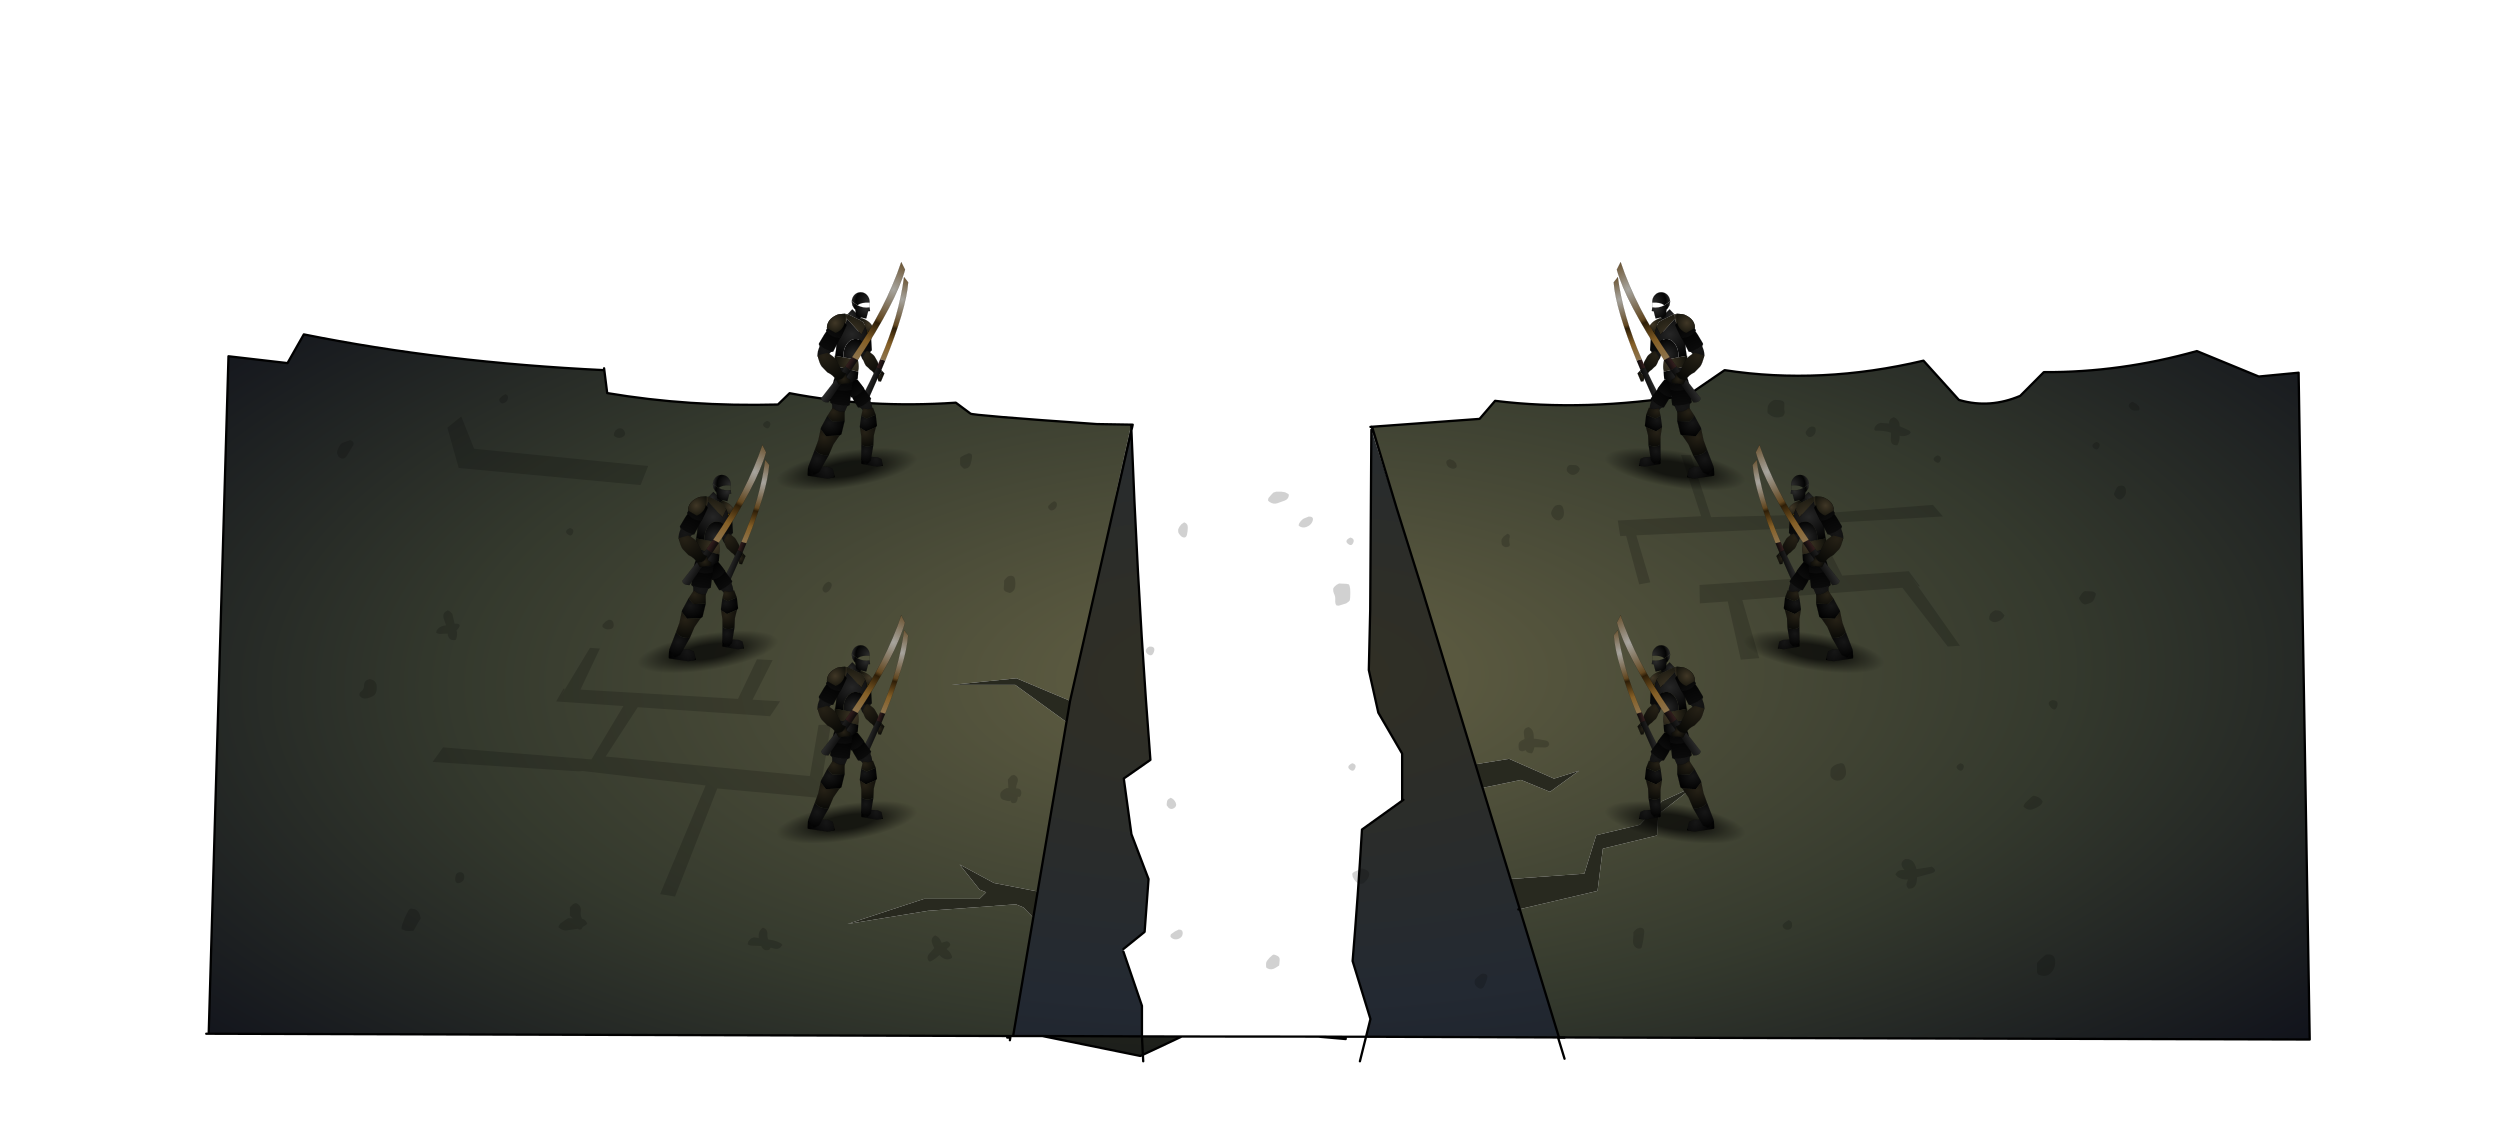 <?xml version="1.0" encoding="UTF-8" standalone="no"?>
<svg xmlns:ffdec="https://www.free-decompiler.com/flash" xmlns:xlink="http://www.w3.org/1999/xlink" ffdec:objectType="frame" height="985.9px" width="2159.9px" xmlns="http://www.w3.org/2000/svg">
  <g transform="matrix(2.0, 0.0, 0.0, 2.0, 1090.6, 485.9)">
    <use ffdec:characterId="3434" height="315.0" transform="matrix(1.0, 0.0, 0.0, 1.0, -456.7, -99.0)" width="909.65" xlink:href="#shape0"/>
    <use ffdec:characterId="2676" height="214.05" id="player5" transform="matrix(1.0, 0.0, 0.0, 1.0, -229.1, -226.25)" width="170.55" xlink:href="#sprite0"/>
    <use ffdec:characterId="2676" height="214.05" id="player6" transform="matrix(-1.0, 0.0, 0.0, 1.0, 227.9, -226.25)" width="170.55" xlink:href="#sprite0"/>
    <use ffdec:characterId="2676" height="214.05" id="player1" transform="matrix(1.0, 0.0, 0.0, 1.0, -289.1, -147.35)" width="170.55" xlink:href="#sprite0"/>
    <use ffdec:characterId="2676" height="214.05" id="player2" transform="matrix(-1.0, 0.0, 0.0, 1.0, 287.9, -147.35)" width="170.55" xlink:href="#sprite0"/>
    <use ffdec:characterId="2676" height="214.05" id="player3" transform="matrix(1.0, 0.0, 0.0, 1.0, -229.1, -73.75)" width="170.55" xlink:href="#sprite0"/>
    <use ffdec:characterId="2676" height="214.05" id="player4" transform="matrix(-1.0, 0.0, 0.0, 1.0, 227.9, -73.75)" width="170.55" xlink:href="#sprite0"/>
  </g>
  <defs>
    <g id="shape0" transform="matrix(1.0, 0.0, 0.0, 1.0, 456.7, 99.0)">
      <path d="M47.1 -57.3 L46.7 -58.55 47.1 -58.55 47.4 -58.6 93.85 -62.0 100.55 -69.8 Q139.25 -65.0 184.0 -72.3 L199.7 -83.05 Q241.3 -76.65 285.6 -87.15 L300.9 -70.2 301.4 -70.05 Q314.35 -66.4 327.4 -71.95 L337.6 -82.2 Q370.65 -82.0 403.7 -91.3 L430.45 -80.3 447.65 -81.95 452.45 206.1 128.15 205.2 111.2 149.8 144.8 141.9 147.1 123.65 170.5 117.95 171.05 108.8 186.45 96.8 172.75 103.1 163.05 113.35 144.25 117.85 139.1 134.45 107.2 136.75 95.15 97.4 111.7 93.95 124.25 99.1 136.8 90.0 126.0 93.4 106.6 84.85 92.05 87.2 70.2 15.45 70.65 16.8 69.7 13.75 58.1 -23.2 47.1 -57.3 M47.4 -58.6 L58.1 -23.2 47.4 -58.6 M-107.65 204.6 L-455.15 203.6 -446.6 -89.05 -421.1 -86.1 -414.05 -98.5 Q-353.65 -86.35 -284.25 -83.05 L-283.0 -73.15 Q-247.75 -67.2 -209.25 -68.2 L-204.2 -73.1 Q-169.9 -66.45 -132.4 -69.0 L-126.1 -64.3 Q-125.95 -63.55 -71.35 -59.75 L-70.85 -59.75 -56.0 -59.5 -56.25 -58.3 -56.55 -57.15 -56.55 -57.05 -83.05 59.8 -105.65 50.3 -106.05 51.3 -105.65 50.3 -106.2 50.05 -134.15 52.9 -106.75 52.9 -84.6 68.95 -97.05 142.15 -115.9 138.5 -130.75 130.5 -122.15 141.35 -119.3 142.5 -122.2 145.35 -146.15 145.35 -179.2 156.2 -144.4 150.5 -106.45 147.7 -103.2 149.05 -98.95 153.45 -107.65 204.6 M-56.65 -59.45 L-63.85 -26.95 -56.55 -57.15 -56.65 -59.45" fill="url(#gradient0)" fill-rule="evenodd" stroke="none"/>
      <path d="M47.4 -58.6 L47.1 -58.55 47.1 -59.45 47.4 -58.6 M-34.8 204.8 L-51.6 212.7 -52.7 213.2 -95.0 204.6 -52.0 204.75 -34.8 204.8 M-56.55 -57.15 L-63.85 -26.95 -56.65 -59.45 -56.55 -57.15 M-51.6 212.7 L-52.0 204.75 -51.6 212.7" fill="url(#gradient1)" fill-rule="evenodd" stroke="none"/>
      <path d="M107.2 136.75 L139.1 134.45 144.25 117.85 163.05 113.35 172.75 103.1 186.45 96.8 171.05 108.8 170.5 117.95 147.1 123.65 144.8 141.9 111.2 149.8 107.2 136.75 M95.15 97.4 L92.05 87.2 106.6 84.85 126.0 93.4 136.8 90.0 124.25 99.1 111.7 93.95 95.15 97.4 M-98.95 153.45 L-103.2 149.05 -106.45 147.7 -144.4 150.5 -179.2 156.2 -146.15 145.35 -122.2 145.35 -119.3 142.5 -122.15 141.35 -130.75 130.5 -115.9 138.5 -97.05 142.15 -98.95 153.45 M-84.6 68.95 L-106.75 52.9 -134.15 52.9 -106.2 50.05 -105.65 50.3 -106.05 51.3 -105.65 50.3 -83.05 59.8 -84.6 68.95" fill="#28291f" fill-rule="evenodd" stroke="none"/>
      <path d="M47.1 -57.3 L58.1 -23.2 69.7 13.75 70.2 15.45 92.05 87.2 95.15 97.4 107.2 136.75 111.2 149.8 128.15 205.2 44.8 204.9 46.7 197.25 39.0 172.2 Q41.35 143.9 43.05 115.4 L60.4 102.95 60.4 82.6 50.1 64.9 46.0 46.5 46.6 20.4 47.1 -57.3 M60.95 102.55 L60.4 102.95 60.95 102.55 M110.6 149.9 L111.2 149.8 110.6 149.9 M-107.65 204.6 L-98.95 153.45 -97.05 142.15 -84.6 68.95 -83.05 59.8 -56.55 -57.05 Q-54.05 6.3 -50.3 59.1 L-48.35 85.3 -59.85 93.35 -56.55 117.4 -49.15 136.8 -50.85 159.6 -60.0 167.0 -60.0 168.15 -52.0 191.55 -52.0 204.75 -95.0 204.6 -107.65 204.6" fill="url(#gradient2)" fill-rule="evenodd" stroke="none"/>
      <path d="M58.1 -23.2 L47.4 -58.6 47.1 -58.55 46.7 -58.55 M47.4 -58.6 L93.85 -62.0 100.55 -69.8 Q139.25 -65.0 184.0 -72.3 L199.7 -83.05 Q241.3 -76.65 285.6 -87.15 L300.9 -70.2 301.4 -70.05 Q314.35 -66.4 327.4 -71.95 L337.6 -82.2 Q370.65 -82.0 403.7 -91.3 L430.45 -80.3 447.65 -81.95 452.45 206.1 128.15 205.2 44.8 204.9 42.15 215.5 M107.2 136.75 L111.2 149.8 128.15 205.2 M95.15 97.4 L92.05 87.2 70.2 15.45 69.7 13.75 58.1 -23.2 M95.15 97.4 L107.2 136.75 M47.1 -57.3 L46.6 20.4 46.0 46.5 50.1 64.9 60.4 82.6 60.4 102.95 60.95 102.55 M60.4 102.95 L43.05 115.4 Q41.35 143.9 39.0 172.2 L46.7 197.25 44.8 204.9 36.05 204.9 36.0 205.9 24.1 204.85 -34.8 204.8 -51.6 212.7 -51.45 215.5 M111.2 149.8 L110.6 149.9 M24.1 204.85 L36.05 204.9 M-56.25 -58.3 L-56.0 -59.5 -70.85 -59.75 -71.35 -59.75 Q-125.95 -63.55 -126.1 -64.3 L-132.4 -69.0 Q-169.9 -66.45 -204.2 -73.1 L-209.25 -68.2 Q-247.75 -67.2 -283.0 -73.15 L-284.25 -83.05 Q-353.65 -86.35 -414.05 -98.5 L-421.1 -86.1 -446.6 -89.05 -455.15 203.6 -107.65 204.6 -98.95 153.45 -97.05 142.15 -84.6 68.95 -83.05 59.8 -56.55 -57.05 -56.55 -57.15 -56.65 -59.45 M-56.25 -58.3 L-56.55 -57.05 Q-54.05 6.3 -50.3 59.1 L-48.35 85.3 -59.85 93.35 -56.55 117.4 -49.15 136.8 -50.85 159.6 -60.0 167.0 M-60.0 168.15 L-52.0 191.55 -52.0 204.75 -34.8 204.8 M-284.35 -83.85 L-284.25 -83.05 M-51.6 212.7 L-52.7 213.2 -95.0 204.6 -107.65 204.6 M-52.0 204.75 L-51.6 212.7 M-52.0 204.75 L-95.0 204.6 M-455.15 203.6 L-456.2 203.6" fill="none" stroke="#000000" stroke-linecap="round" stroke-linejoin="round" stroke-width="1.0"/>
      <path d="M4.75 -30.15 L5.0 -30.25 5.75 -30.45 5.8 -30.55 8.25 -30.55 9.85 -30.3 11.35 -29.5 11.45 -28.9 Q11.25 -27.3 9.65 -26.7 L6.45 -25.55 Q4.8 -25.0 3.15 -26.1 L2.5 -26.65 2.5 -27.25 2.65 -27.8 3.75 -29.1 4.75 -30.15 M19.85 -19.8 Q22.55 -19.95 21.65 -17.7 21.2 -16.5 19.95 -15.75 18.1 -14.6 16.4 -15.4 L15.7 -15.9 Q15.7 -16.5 16.0 -17.0 16.55 -17.95 17.45 -18.65 17.9 -19.0 18.4 -19.15 L19.8 -19.7 19.85 -19.8 M38.0 -10.75 Q40.0 -10.25 39.3 -8.55 38.6 -6.8 37.1 -7.95 35.6 -9.05 37.05 -10.2 L38.0 -10.75 M80.2 -44.3 L81.0 -44.6 82.7 -43.95 83.7 -42.85 84.0 -41.7 83.85 -41.1 Q83.05 -40.2 81.8 -40.55 79.95 -41.0 79.5 -42.8 79.25 -43.8 80.2 -44.3 M106.85 -8.1 Q107.2 -6.85 105.75 -6.65 L104.95 -6.6 Q104.4 -6.8 103.95 -7.1 L103.45 -7.7 103.3 -8.85 103.3 -9.5 103.4 -10.05 104.25 -11.2 105.7 -12.25 105.75 -12.4 Q107.2 -12.15 106.85 -10.85 106.5 -9.5 106.85 -8.1 M136.4 -41.55 L137.15 -40.45 Q136.85 -38.85 135.35 -38.1 133.6 -37.25 132.05 -38.85 131.2 -39.7 131.6 -40.8 132.05 -42.05 133.05 -42.1 L133.85 -42.1 135.5 -42.0 136.4 -41.55 M130.25 -20.65 Q130.1 -19.25 128.85 -18.5 128.5 -18.25 128.05 -18.15 L127.25 -18.25 Q126.75 -18.35 126.3 -18.7 125.6 -19.2 125.15 -19.95 L124.75 -21.05 124.8 -21.65 125.0 -22.3 125.65 -23.5 126.5 -24.45 127.25 -24.75 Q129.3 -25.3 129.9 -23.6 130.4 -22.25 130.25 -20.65 M153.55 -18.1 L189.55 -19.95 180.9 -46.4 185.1 -46.35 193.85 -19.55 237.8 -20.7 239.0 -20.95 289.7 -24.85 294.0 -19.85 239.15 -16.7 250.5 5.7 269.85 4.45 269.85 4.4 269.9 4.45 279.25 3.8 284.05 10.3 283.45 10.35 280.4 6.3 301.35 36.0 296.1 36.35 276.5 10.95 207.35 16.25 214.65 41.35 206.7 42.0 201.05 16.85 189.0 17.7 188.85 9.75 244.3 6.1 244.35 6.05 235.5 -15.05 161.55 -11.7 167.6 8.6 162.8 9.5 157.15 -11.5 154.6 -11.35 153.55 -18.1 M218.35 -64.45 L218.2 -65.05 218.3 -66.9 Q218.5 -68.4 219.9 -69.5 220.7 -70.15 221.45 -70.2 L223.9 -70.05 224.85 -69.7 225.35 -69.2 225.5 -68.55 225.5 -67.35 Q225.35 -66.4 225.55 -65.55 225.85 -64.45 225.2 -63.6 L224.95 -63.2 224.7 -63.05 Q222.05 -62.05 219.7 -63.4 L218.35 -64.45 M239.05 -57.0 Q239.0 -55.35 237.6 -54.45 236.05 -53.5 234.85 -55.35 L234.7 -55.95 234.8 -56.5 235.7 -57.8 236.35 -58.35 237.15 -58.65 Q239.15 -58.9 239.05 -57.0 M272.65 -62.8 L273.65 -62.3 274.3 -61.7 274.75 -61.15 Q275.35 -60.15 275.3 -58.85 L279.3 -57.05 Q279.8 -56.8 280.1 -56.15 279.8 -55.55 279.3 -55.25 277.4 -54.2 275.3 -54.7 275.35 -52.8 274.65 -51.25 L274.3 -50.6 Q271.1 -50.4 271.55 -53.95 L271.6 -56.05 Q268.35 -57.05 265.0 -56.9 264.7 -56.9 264.4 -57.2 L264.4 -57.8 264.55 -58.4 265.0 -59.05 265.65 -59.7 266.1 -59.95 266.85 -60.2 266.9 -60.3 270.75 -60.0 Q270.6 -62.0 272.65 -62.65 L272.65 -62.8 M292.95 -44.05 Q292.25 -42.35 290.75 -43.5 289.25 -44.6 290.7 -45.7 L291.65 -46.25 Q293.65 -45.8 292.95 -44.05 M377.55 -68.5 L378.75 -67.35 378.9 -66.3 378.65 -65.65 376.8 -65.55 Q375.4 -65.7 374.55 -66.95 373.9 -67.95 374.75 -68.7 375.4 -69.3 375.95 -69.4 L377.55 -68.5 M361.5 -49.85 Q360.8 -48.15 359.3 -49.25 357.85 -50.4 359.3 -51.5 L360.25 -52.05 Q362.25 -51.6 361.5 -49.85 M373.05 -31.35 Q373.35 -29.2 371.7 -27.75 370.15 -26.35 368.5 -28.3 L368.05 -28.95 Q367.8 -29.5 368.0 -29.95 L368.9 -31.85 Q369.35 -32.8 370.15 -33.05 372.75 -33.65 373.05 -31.35 M353.7 17.1 L352.9 15.85 352.8 15.3 353.2 14.7 353.6 14.05 Q353.95 13.45 354.4 13.0 354.75 12.6 355.3 12.4 L358.6 12.55 Q359.1 12.6 359.55 12.95 L360.05 13.45 360.05 14.0 359.35 15.9 Q358.85 16.95 357.8 17.45 356.65 18.0 355.3 18.2 L354.3 17.7 353.7 17.1 M343.3 62.3 Q342.4 64.7 340.5 62.5 338.6 60.3 341.25 59.5 344.3 59.55 343.3 62.3 M335.5 101.6 L336.35 102.2 337.1 103.3 Q336.8 104.45 335.85 105.1 334.45 106.05 332.8 106.65 331.15 107.2 329.5 106.1 L328.85 105.55 Q328.85 104.95 329.15 104.5 329.65 103.7 330.45 103.05 L332.15 101.4 333.0 100.8 333.8 100.9 334.8 101.25 335.5 101.6 M338.75 169.4 Q342.35 168.9 342.5 172.25 342.65 175.25 340.7 177.3 339.0 179.15 336.3 178.4 L335.25 178.05 334.75 177.4 334.65 176.85 334.65 175.6 334.65 174.35 334.65 173.1 335.1 172.5 336.3 171.25 338.05 169.75 Q338.35 169.5 338.75 169.4 M316.45 20.65 L318.1 20.8 319.05 21.2 320.15 22.35 320.6 22.95 320.0 24.0 Q319.05 25.05 317.6 25.55 315.5 26.35 314.0 24.6 L314.0 23.95 314.05 23.35 314.5 22.2 315.5 21.25 316.4 20.8 316.45 20.65 M249.55 86.75 Q251.05 86.5 251.6 87.9 252.15 89.3 252.15 90.9 252.1 92.4 251.0 93.4 L250.55 93.8 249.5 94.15 Q247.5 94.65 246.1 93.3 245.25 92.5 245.4 91.3 L245.45 90.05 Q245.5 88.9 246.55 88.1 247.9 87.05 249.5 86.85 L249.55 86.75 M302.85 88.95 Q302.15 90.65 300.65 89.55 299.15 88.4 300.65 87.3 301.05 86.95 301.6 86.75 303.55 87.25 302.85 88.95 M164.95 160.05 L164.55 163.3 163.9 166.25 163.6 166.7 Q162.1 167.25 160.95 166.0 160.0 164.95 160.15 163.4 L160.3 160.9 160.3 159.7 160.9 159.05 161.55 158.45 162.0 158.15 162.75 157.95 162.8 157.8 Q165.3 157.65 164.95 160.05 M228.85 156.8 Q228.75 158.45 227.2 158.65 225.7 158.85 224.9 157.55 L224.75 157.0 Q224.75 156.7 224.9 156.45 225.35 155.75 226.1 155.3 L227.2 154.65 227.2 154.5 Q229.0 154.95 228.85 156.8 M288.15 134.55 L282.85 135.95 282.75 137.2 Q282.4 141.25 279.05 140.9 277.75 139.5 278.65 137.7 L278.95 136.95 Q276.45 137.2 274.5 135.9 L273.5 134.9 Q274.4 132.5 277.45 132.95 274.7 129.9 277.6 128.2 L277.6 128.1 279.25 128.2 280.25 128.6 280.95 129.1 Q282.05 130.45 282.45 132.05 L282.55 132.5 288.15 131.65 289.2 131.4 Q292.45 133.65 288.15 134.55 M114.85 71.2 L114.85 71.05 Q117.1 72.0 117.2 74.55 L117.3 76.15 118.15 76.2 119.2 76.35 122.3 76.9 Q123.7 77.1 123.95 78.5 L123.7 79.1 123.25 79.65 122.3 79.95 117.5 79.85 Q117.3 81.25 116.5 82.45 114.35 82.55 113.65 81.0 L113.35 81.3 112.4 81.6 Q110.75 81.6 110.75 80.15 L110.7 79.55 110.7 78.9 110.75 78.3 111.0 77.75 111.6 77.15 Q112.4 76.65 113.25 76.3 L113.0 74.2 Q112.65 71.6 114.85 71.2 M30.65 11.2 L31.05 10.6 32.1 9.65 33.0 9.2 33.05 9.1 36.35 9.25 37.4 9.5 37.7 10.15 37.95 11.4 38.0 13.25 37.95 15.1 37.8 16.35 37.35 16.9 36.25 17.7 33.0 18.7 32.05 18.6 31.65 17.95 Q31.4 17.05 31.5 16.15 31.6 14.7 30.95 13.45 30.6 12.7 30.6 11.8 L30.65 11.2 M40.1 88.95 Q39.4 90.65 37.9 89.55 36.4 88.4 37.9 87.3 38.35 86.95 38.85 86.75 40.85 87.25 40.1 88.95 M45.3 133.1 Q46.6 134.0 46.0 135.6 45.45 137.05 44.3 138.05 L43.8 138.6 42.95 138.8 Q41.45 139.0 40.4 137.9 39.55 136.95 39.05 135.85 L38.85 134.7 Q38.85 134.4 39.0 134.2 39.65 133.55 40.55 133.3 L42.25 132.55 Q42.55 132.3 42.95 132.2 44.3 132.4 45.3 133.1 M4.95 169.4 Q5.9 169.6 6.65 170.05 7.55 170.6 7.5 171.65 L7.35 173.5 7.25 174.15 5.75 175.1 Q4.0 176.25 2.35 175.45 L1.65 174.95 1.6 173.75 Q1.55 172.75 2.1 172.0 3.0 170.75 4.25 169.75 4.55 169.5 4.95 169.4 M95.05 177.65 Q97.75 177.55 97.1 179.85 96.7 181.45 95.9 182.95 94.95 184.8 93.2 183.75 L92.55 183.25 92.0 182.55 91.75 182.0 91.7 181.35 91.75 180.75 91.95 180.15 92.55 179.5 93.15 178.9 94.3 178.0 Q94.6 177.75 95.05 177.65 M-346.05 -63.05 L-340.5 -49.1 -265.3 -41.65 -268.6 -33.4 -347.15 -40.8 -352.05 -58.2 -346.05 -63.05 M-327.3 -68.95 Q-328.7 -68.2 -329.5 -69.65 L-329.65 -70.2 -329.5 -70.75 -328.3 -71.95 -327.2 -72.55 -327.15 -72.7 Q-325.75 -72.45 -325.85 -71.05 -326.0 -69.65 -327.3 -68.95 M-393.1 -50.0 L-395.3 -46.35 Q-396.45 -44.15 -398.35 -45.15 L-399.05 -45.65 -399.65 -46.95 Q-399.85 -47.95 -399.3 -48.9 L-398.85 -49.9 -398.0 -51.2 -397.35 -51.65 -394.15 -52.75 -394.1 -52.85 Q-391.6 -52.05 -393.1 -50.0 M-278.45 -57.7 L-278.45 -57.8 Q-276.4 -58.35 -275.55 -56.7 -274.75 -55.15 -276.15 -54.25 -277.75 -53.3 -279.4 -54.2 L-280.1 -54.7 -280.1 -55.35 -280.0 -55.95 -279.45 -57.0 -278.45 -57.7 M-297.8 -12.65 Q-298.5 -10.95 -300.0 -12.1 -301.5 -13.2 -300.05 -14.35 L-299.1 -14.85 Q-297.1 -14.4 -297.8 -12.65 M-212.7 -58.95 Q-213.4 -57.2 -214.9 -58.35 -216.4 -59.45 -214.95 -60.6 L-214.0 -61.15 Q-212.0 -60.65 -212.7 -58.95 M-127.25 -47.1 Q-125.2 -47.35 -125.4 -45.5 -125.55 -43.95 -126.05 -42.4 -126.5 -40.85 -128.05 -40.55 L-128.9 -40.45 -130.25 -41.7 Q-130.55 -42.1 -130.55 -42.75 L-130.55 -44.0 -130.55 -45.2 -129.85 -45.75 -128.65 -46.4 -127.25 -46.95 -127.25 -47.1 M-88.75 -24.8 Q-88.85 -23.4 -90.15 -22.7 -91.55 -21.95 -92.4 -23.4 L-92.55 -23.95 -92.4 -24.45 -91.2 -25.65 -90.1 -26.3 -90.05 -26.45 Q-88.6 -26.2 -88.75 -24.8 M-36.3 -13.0 L-36.35 -13.6 -36.35 -14.25 -36.1 -14.85 -35.75 -15.5 -34.95 -16.5 -33.9 -17.2 -33.85 -17.35 Q-32.15 -16.8 -32.2 -15.05 -32.2 -13.5 -32.55 -12.0 -33.05 -10.05 -34.9 -11.15 L-35.5 -11.75 -36.05 -12.45 -36.3 -13.0 M-46.8 38.55 Q-47.6 41.0 -49.45 39.65 -51.25 38.3 -49.45 36.7 L-48.75 36.35 Q-46.05 36.25 -46.8 38.55 M-106.8 7.5 Q-106.55 9.0 -106.75 10.55 -106.95 12.1 -108.3 12.9 L-109.05 13.25 -110.8 12.65 Q-111.85 12.15 -111.7 10.95 -111.55 9.7 -111.55 8.5 L-111.55 7.85 -111.1 7.25 -110.5 6.6 -110.1 6.2 -109.85 6.05 -109.05 5.8 Q-107.05 5.55 -106.8 7.5 M-108.45 92.15 L-108.2 92.0 -107.4 91.85 -107.4 91.7 Q-104.8 92.8 -105.95 95.5 -106.4 96.55 -106.35 97.65 L-105.75 97.65 Q-104.3 97.75 -104.15 99.15 L-104.1 99.8 -104.25 100.4 Q-104.5 101.6 -105.6 101.2 L-105.65 101.2 Q-105.6 102.5 -106.35 103.7 -108.4 104.65 -108.85 102.8 L-109.05 103.1 -109.85 103.1 -111.6 102.65 Q-113.15 102.25 -113.2 100.8 L-113.2 100.2 -113.1 99.6 -112.75 99.0 -111.65 98.05 Q-111.2 97.8 -110.75 97.65 L-110.7 97.5 -109.7 97.5 -109.9 94.4 -109.9 93.8 -109.45 93.2 -108.85 92.55 -108.45 92.15 M-136.4 167.0 L-136.3 167.1 Q-134.65 168.4 -134.0 170.3 L-134.05 170.85 Q-136.7 172.6 -139.5 169.6 L-139.55 169.65 Q-141.2 171.25 -143.15 172.3 -143.45 172.5 -143.95 172.3 -145.25 170.9 -144.0 169.15 L-141.7 166.6 -142.5 164.9 Q-143.4 162.85 -141.95 161.5 -141.7 161.25 -141.25 161.15 -139.45 161.9 -138.7 163.9 L-138.5 164.35 Q-137.5 163.9 -136.35 163.7 L-136.3 163.6 Q-133.4 164.9 -136.15 166.8 L-136.4 167.0 M-37.4 103.85 Q-36.8 105.3 -38.15 106.15 -39.4 106.95 -40.5 106.0 L-41.3 104.95 -41.3 104.3 -41.15 103.15 Q-41.0 102.55 -40.55 102.25 L-39.7 101.75 -39.65 101.65 Q-38.1 102.2 -37.4 103.85 M-34.4 160.3 Q-34.5 162.0 -36.3 162.65 -38.3 163.3 -39.65 161.75 L-39.65 161.15 -39.5 160.65 -37.75 159.4 -36.4 158.75 -36.35 158.65 Q-34.3 158.4 -34.4 160.3 M-186.15 10.55 Q-186.6 11.9 -187.75 12.7 -189.05 13.6 -189.9 12.1 L-190.0 11.6 -189.95 11.0 -189.35 9.75 -188.45 8.85 -187.6 8.4 -187.55 8.3 Q-185.55 8.75 -186.15 10.55 M-211.55 42.2 L-220.2 59.3 -208.3 60.0 -212.65 66.45 -269.8 62.55 -283.65 83.85 -195.45 92.3 -191.7 70.2 -186.35 70.05 -190.05 92.7 -186.8 93.0 -189.25 101.9 -235.45 97.65 -253.7 144.35 -260.15 143.3 -240.5 96.35 -293.65 90.1 -295.25 90.25 -358.45 86.2 -353.9 79.9 -289.8 85.1 -276.0 62.05 -295.55 60.7 -295.6 60.75 -295.6 60.7 -305.05 60.05 -301.85 54.5 -301.3 54.6 -303.15 57.95 -290.45 36.9 -286.15 37.2 -294.55 54.95 -226.5 58.95 -218.3 41.85 -211.55 42.2 M-280.25 26.5 Q-279.9 28.5 -281.75 28.85 -283.15 29.15 -284.35 28.45 L-285.05 27.9 -285.05 27.3 -284.9 26.75 -283.7 25.55 -282.6 24.9 -282.55 24.8 Q-280.55 24.55 -280.25 26.5 M-297.85 147.7 L-297.4 147.4 -296.65 147.2 -296.6 147.1 Q-294.0 148.15 -294.4 150.8 -294.65 152.25 -293.9 153.95 -292.65 154.1 -292.0 155.35 L-291.65 155.95 -291.95 156.45 -293.55 157.45 -294.15 158.45 Q-295.15 158.85 -295.65 158.25 L-300.7 159.0 Q-302.05 159.05 -303.35 158.15 L-304.05 157.6 -303.95 157.05 -303.25 156.0 -300.85 154.3 -299.9 153.7 -297.8 153.75 -299.1 152.65 -299.1 152.05 -299.1 151.4 -299.1 150.2 -299.1 149.55 -299.1 148.95 -298.45 148.3 -297.85 147.7 M-213.8 160.75 Q-213.9 161.85 -213.4 162.9 L-212.35 163.05 Q-210.1 163.4 -208.2 164.4 -207.7 164.65 -207.35 165.25 L-208.15 166.3 Q-209.3 167.25 -210.7 166.85 L-212.4 166.4 -212.7 166.9 -212.95 167.3 Q-215.4 168.2 -216.45 165.7 L-220.6 165.55 Q-221.4 165.55 -222.25 165.05 L-222.25 164.45 -222.1 163.85 -221.6 163.2 -221.0 162.55 -220.55 162.3 -219.8 162.05 -219.75 161.95 -217.5 162.25 -217.55 161.75 Q-217.75 159.55 -216.3 158.2 -216.05 157.95 -215.65 157.8 -213.6 158.5 -213.8 160.75 M-351.95 20.65 L-351.0 21.15 -350.35 21.75 -349.9 22.3 -349.15 25.45 -348.95 26.45 Q-345.45 26.3 -347.5 28.75 L-348.1 29.35 Q-347.55 31.05 -348.15 32.85 L-348.45 33.5 Q-351.55 34.1 -351.95 30.75 L-355.25 30.9 Q-356.1 30.9 -356.9 30.4 L-356.65 29.35 Q-355.55 27.7 -353.6 27.35 L-352.6 27.15 -353.35 25.05 Q-354.7 21.85 -352.0 20.8 L-351.95 20.65 M-383.35 51.45 L-382.95 52.05 -382.65 52.7 -382.55 53.95 -382.6 55.15 -382.75 55.8 Q-383.05 57.15 -384.3 57.8 -385.35 58.4 -386.65 58.7 -388.7 59.15 -389.95 57.65 -390.3 56.45 -389.35 55.8 -388.0 54.8 -388.05 53.3 -388.05 50.95 -385.85 50.5 L-385.85 50.4 -385.05 50.5 -384.05 50.9 -383.35 51.45 M-344.75 135.55 Q-344.55 137.45 -346.35 138.3 -348.35 139.2 -348.65 137.15 L-348.65 136.55 -348.6 135.95 -348.3 134.75 -347.75 134.15 -347.0 133.85 Q-345.0 133.6 -344.75 135.55 M-367.65 149.55 L-366.1 149.8 Q-365.3 150.1 -364.75 150.75 -364.15 151.5 -363.85 152.5 L-363.55 153.7 -363.8 154.25 -364.7 155.6 -365.7 157.45 -366.65 159.05 -366.85 159.15 -368.9 159.25 -370.05 159.15 -371.8 158.45 Q-371.95 157.5 -371.6 156.55 L-370.45 153.5 -368.95 150.5 Q-368.4 149.6 -367.65 149.55" fill="#000000" fill-opacity="0.18" fill-rule="evenodd" stroke="none"/>
      <path d="M130.55 205.25 L127.75 205.25 130.55 214.4 M-109.05 206.4 L-108.85 205.25 -110.2 205.25" fill="none" stroke="#000000" stroke-linecap="round" stroke-linejoin="round" stroke-width="1.0"/>
    </g>
    <radialGradient cx="0" cy="0" gradientTransform="matrix(-0.004, -0.32, 0.748, -0.01, 0.0, 49.55)" gradientUnits="userSpaceOnUse" id="gradient0" r="819.2" spreadMethod="pad">
      <stop offset="0.0" stop-color="#656245"/>
      <stop offset="0.569" stop-color="#34392d"/>
      <stop offset="0.973" stop-color="#10121b"/>
    </radialGradient>
    <radialGradient cx="0" cy="0" gradientTransform="matrix(-0.004, -0.32, 0.748, -0.01, 0.0, 49.55)" gradientUnits="userSpaceOnUse" id="gradient1" r="819.2" spreadMethod="pad">
      <stop offset="0.0" stop-color="#323023"/>
      <stop offset="0.569" stop-color="#1f211b"/>
      <stop offset="0.973" stop-color="#10121b"/>
    </radialGradient>
    <radialGradient cx="0" cy="0" gradientTransform="matrix(-0.004, -0.32, 0.748, -0.01, 0.0, 49.55)" gradientUnits="userSpaceOnUse" id="gradient2" r="819.2" spreadMethod="pad">
      <stop offset="0.0" stop-color="#323023"/>
      <stop offset="0.541" stop-color="#232932"/>
      <stop offset="1.0" stop-color="#14171f"/>
    </radialGradient>
    <g id="sprite0" transform="matrix(1.0, 0.0, 0.0, 1.0, 50.0, 150.25)">
      <use ffdec:characterId="166" height="213.6" id="inner2" transform="matrix(1.0, 0.0, 0.0, 1.0, -46.65, -150.25)" width="146.55" xlink:href="#sprite1"/>
      <use ffdec:characterId="2675" height="130.05" id="shield" transform="matrix(1.0, 0.0, 0.0, 1.0, -50.0, -66.25)" width="170.55" xlink:href="#sprite19"/>
      <use ffdec:characterId="2674" height="68.8" id="speech" transform="matrix(-1.0, 0.0, 0.0, 1.0, 12.6, -101.25)" width="46.5" xlink:href="#sprite20"/>
    </g>
    <g id="sprite1" transform="matrix(1.0, 0.0, 0.0, 1.0, 46.2, 150.05)">
      <use ffdec:characterId="144" height="19.95" id="shadower" transform="matrix(1.0, 0.0, 0.0, 1.0, -32.5, 26.0)" width="65.05" xlink:href="#sprite2"/>
      <filter id="filter0"/>
      <use ffdec:characterId="130" filter="url(#filter0)" height="19.65" id="arm2" transform="matrix(0.796, -0.032, 0.032, 0.796, 4.761, -26.133)" width="7.1" xlink:href="#sprite3"/>
      <filter id="filter1"/>
      <use ffdec:characterId="121" filter="url(#filter1)" height="18.35" id="hand2" transform="matrix(-0.711, 0.364, 0.364, 0.711, 10.744, -16.298)" width="7.05" xlink:href="#sprite5"/>
      <filter id="filter2"/>
      <use ffdec:characterId="124" filter="url(#filter2)" height="68.95" id="weapon2" transform="matrix(0.757, 0.257, -0.257, 0.757, 24.36, -47.232)" width="6.0" xlink:href="#sprite7"/>
      <filter id="filter3"/>
      <use ffdec:characterId="142" filter="url(#filter3)" height="5.3" id="foot2" transform="matrix(0.8, 0.0, 0.0, 0.8, 6.27, 30.58)" width="11.75" xlink:href="#sprite9"/>
      <filter id="filter4"/>
      <use ffdec:characterId="130" filter="url(#filter4)" height="19.65" id="leg2" transform="matrix(0.789, -0.544, 0.453, 0.657, -1.293, 0.24)" width="7.1" xlink:href="#sprite3"/>
      <filter id="filter5"/>
      <use ffdec:characterId="139" filter="url(#filter5)" height="30.4" id="leg4" transform="matrix(0.799, 0.013, -0.013, 0.799, 5.823, 9.247)" width="9.25" xlink:href="#sprite11"/>
      <filter id="filter6"/>
      <use ffdec:characterId="142" filter="url(#filter6)" height="5.3" id="foot1" transform="matrix(0.998, -0.031, 0.031, 0.998, -16.971, 34.938)" width="11.75" xlink:href="#sprite9"/>
      <filter id="filter7"/>
      <use ffdec:characterId="130" filter="url(#filter7)" height="19.65" id="leg1" transform="matrix(1.184, 0.166, -0.138, 0.987, -5.248, -6.561)" width="7.1" xlink:href="#sprite3"/>
      <filter id="filter8"/>
      <use ffdec:characterId="139" filter="url(#filter8)" height="30.4" id="leg3" transform="matrix(0.929, 0.364, -0.364, 0.929, -7.342, 8.453)" width="9.25" xlink:href="#sprite11"/>
      <filter id="filter9"/>
      <use ffdec:characterId="136" filter="url(#filter9)" height="32.85" id="chest" transform="matrix(0.992, 0.122, -0.122, 0.992, -7.363, -34.332)" width="19.85" xlink:href="#sprite13"/>
      <filter id="filter10"/>
      <use ffdec:characterId="133" filter="url(#filter10)" height="11.35" id="head" transform="matrix(1.0, 0.0, 0.0, 1.0, 2.2, -40.5)" width="7.9" xlink:href="#sprite15"/>
      <filter id="filter11"/>
      <use ffdec:characterId="130" filter="url(#filter11)" height="19.65" id="arm1" transform="matrix(0.879, 0.469, -0.469, 0.879, -5.619, -30.278)" width="7.1" xlink:href="#sprite3"/>
      <filter id="filter12"/>
      <use ffdec:characterId="127" filter="url(#filter12)" height="8.45" id="shoulder" transform="matrix(1.0, 0.0, 0.0, 1.0, -8.55, -31.3)" width="8.0" xlink:href="#sprite17"/>
      <filter id="filter13"/>
      <use ffdec:characterId="124" filter="url(#filter13)" height="68.95" id="weapon1" transform="matrix(0.866, 0.5, -0.5, 0.866, 23.097, -53.806)" width="6.0" xlink:href="#sprite7"/>
      <filter id="filter14"/>
      <use ffdec:characterId="121" filter="url(#filter14)" height="18.35" id="hand1" transform="matrix(0.686, -0.726, 0.726, 0.686, -14.473, -11.15)" width="7.05" xlink:href="#sprite5"/>
    </g>
    <g id="sprite2" transform="matrix(1.0, 0.0, 0.0, 1.0, 32.5, 9.95)">
      <use ffdec:characterId="143" height="19.95" transform="matrix(1.0, 0.0, 0.0, 1.0, -32.5, -9.95)" width="65.05" xlink:href="#shape1"/>
    </g>
    <g id="shape1" transform="matrix(1.0, 0.0, 0.0, 1.0, 32.5, 9.95)">
      <path d="M1.45 8.25 Q-12.05 10.55 -22.0 9.8 -31.85 9.0 -32.45 5.6 -33.05 2.2 -24.0 -1.85 -14.9 -5.9 -1.4 -8.2 12.1 -10.55 22.0 -9.75 31.95 -9.0 32.5 -5.6 33.1 -2.2 24.0 1.85 14.95 5.9 1.45 8.25" fill="url(#gradient3)" fill-rule="evenodd" stroke="none"/>
    </g>
    <radialGradient cx="0" cy="0" gradientTransform="matrix(0.043, -0.007, 0.002, 0.011, 0.05, 0.0)" gradientUnits="userSpaceOnUse" id="gradient3" r="819.2" spreadMethod="pad">
      <stop offset="0.333" stop-color="#000000" stop-opacity="0.682"/>
      <stop offset="0.863" stop-color="#000000" stop-opacity="0.0"/>
      <stop offset="1.0" stop-color="#000000" stop-opacity="0.0"/>
    </radialGradient>
    <g id="sprite3" transform="matrix(1.0, 0.0, 0.0, 1.0, 3.55, 9.8)">
      <use ffdec:characterId="129" height="19.65" transform="matrix(1.0, 0.0, 0.0, 1.0, -3.55, -9.8)" width="7.1" xlink:href="#sprite4"/>
    </g>
    <g id="sprite4" transform="matrix(1.0, 0.0, 0.0, 1.0, 3.55, 9.8)">
      <use ffdec:characterId="128" height="19.65" transform="matrix(1.0, 0.0, 0.0, 1.0, -3.55, -9.8)" width="7.1" xlink:href="#shape2"/>
    </g>
    <g id="shape2" transform="matrix(1.0, 0.0, 0.0, 1.0, 3.55, 9.8)">
      <path d="M-3.5 4.0 L-3.55 3.6 -3.35 -0.7 Q-3.2 -2.85 -2.6 -4.1 L-2.2 -5.25 -1.8 -5.85 -0.5 -6.75 Q1.35 -7.55 3.3 -5.75 L3.45 -2.35 3.55 3.3 3.55 3.6 3.55 4.0 Q-0.2 6.9 -3.5 4.0" fill="url(#gradient4)" fill-rule="evenodd" stroke="none"/>
      <path d="M-3.5 4.0 L-3.55 3.6 -3.35 -0.7 Q-3.2 -2.85 -2.6 -4.1 L-2.2 -5.25 -1.8 -5.85 -0.5 -6.75 Q1.35 -7.55 3.3 -5.75 L3.45 -2.35 3.55 3.3 3.55 3.6 3.55 4.0" fill="none" stroke="#000000" stroke-linecap="round" stroke-linejoin="round" stroke-width="0.05"/>
      <path d="M3.55 4.0 Q-0.2 6.9 -3.5 4.0" fill="none" stroke="#000000" stroke-linecap="round" stroke-linejoin="round" stroke-width="0.05"/>
      <path d="M-3.5 -2.65 L-3.55 -2.9 -3.35 -5.7 Q-3.2 -7.1 -2.6 -7.9 L-2.2 -8.65 -1.8 -9.05 -0.5 -9.65 Q1.35 -10.15 3.3 -8.95 L3.45 -6.75 3.55 -3.1 3.55 -2.9 3.55 -2.65 Q-0.2 -0.75 -3.5 -2.65 M2.85 4.1 L2.3 6.5 Q1.8 8.45 0.45 9.85 L-0.5 9.5 Q-1.55 9.05 -1.9 8.15 -2.5 6.85 -2.6 5.5 L-2.8 4.0 Q-0.75 5.0 2.85 4.1" fill="url(#gradient5)" fill-rule="evenodd" stroke="none"/>
      <path d="M-3.5 -2.65 L-3.55 -2.9 -3.35 -5.7 Q-3.2 -7.1 -2.6 -7.9 L-2.2 -8.65 -1.8 -9.05 -0.5 -9.65 Q1.35 -10.15 3.3 -8.95 L3.45 -6.75 3.55 -3.1 3.55 -2.9 3.55 -2.65 M2.85 4.1 L2.3 6.5 Q1.8 8.45 0.45 9.85 L-0.5 9.5 Q-1.55 9.05 -1.9 8.15 -2.5 6.85 -2.6 5.5 L-2.8 4.0" fill="none" stroke="#000000" stroke-linecap="round" stroke-linejoin="round" stroke-width="0.05"/>
      <path d="M3.55 -2.65 Q-0.2 -0.75 -3.5 -2.65 M-2.8 4.0 Q-0.75 5.0 2.85 4.1" fill="none" stroke="#000000" stroke-linecap="round" stroke-linejoin="round" stroke-width="0.05"/>
    </g>
    <radialGradient cx="0" cy="0" gradientTransform="matrix(0.019, -0.002, 2.0E-4, 0.029, -0.2, 16.65)" gradientUnits="userSpaceOnUse" id="gradient4" r="819.2" spreadMethod="pad">
      <stop offset="0.0" stop-color="#161616"/>
      <stop offset="1.0" stop-color="#000000"/>
    </radialGradient>
    <radialGradient cx="0" cy="0" gradientTransform="matrix(0.019, -0.001, 2.0E-4, 0.019, -0.2, 5.6)" gradientUnits="userSpaceOnUse" id="gradient5" r="819.2" spreadMethod="pad">
      <stop offset="0.0" stop-color="#161616"/>
      <stop offset="1.0" stop-color="#000000"/>
    </radialGradient>
    <g id="sprite5" transform="matrix(1.0, 0.0, 0.0, 1.0, 3.55, 9.15)">
      <use ffdec:characterId="120" height="18.35" transform="matrix(1.0, 0.0, 0.0, 1.0, -3.55, -9.15)" width="7.05" xlink:href="#sprite6"/>
    </g>
    <g id="sprite6" transform="matrix(1.0, 0.0, 0.0, 1.0, 3.55, 9.15)">
      <use ffdec:characterId="119" height="18.35" transform="matrix(1.0, 0.0, 0.0, 1.0, -3.55, -9.15)" width="7.05" xlink:href="#shape3"/>
    </g>
    <g id="shape3" transform="matrix(1.0, 0.0, 0.0, 1.0, 3.55, 9.15)">
      <path d="M2.0 4.95 L2.0 5.0 1.95 5.05 2.0 4.95" fill="url(#gradient6)" fill-rule="evenodd" stroke="none"/>
      <path d="M1.9 4.85 L2.0 4.9 2.0 4.95 1.9 4.85" fill="url(#gradient7)" fill-rule="evenodd" stroke="none"/>
      <path d="M3.0 -6.9 Q3.7 -4.25 3.45 -2.1 2.75 -0.55 2.4 0.8 0.9 3.15 1.9 4.85 L2.0 4.95 1.95 5.05 Q-0.9 6.25 -2.95 4.05 L-2.95 4.0 Q-2.25 1.55 -3.15 -1.05 L-3.0 -4.55 Q-2.8 -6.1 -0.75 -9.15 L3.0 -6.9" fill="url(#gradient8)" fill-rule="evenodd" stroke="none"/>
      <path d="M1.95 5.05 L0.9 6.85 1.3 8.4 0.15 9.2 -3.55 6.1 -2.95 4.05 Q-0.9 6.25 1.95 5.05" fill="url(#gradient9)" fill-rule="evenodd" stroke="none"/>
      <path d="M3.0 -6.9 Q3.7 -4.25 3.45 -2.1 2.75 -0.55 2.4 0.8 0.9 3.15 1.9 4.85 L2.0 4.95 2.0 5.0 1.95 5.05 0.9 6.85 1.3 8.4 0.15 9.2 -3.55 6.1 -2.95 4.05 -2.95 4.0 Q-2.25 1.55 -3.15 -1.05 L-3.0 -4.55 Q-2.8 -6.1 -0.75 -9.15 M2.0 4.9 L2.0 4.95 M1.95 5.05 Q-0.9 6.25 -2.95 4.05" fill="none" stroke="#000000" stroke-linecap="round" stroke-linejoin="round" stroke-width="0.05"/>
    </g>
    <radialGradient cx="0" cy="0" gradientTransform="matrix(0.013, 0.003, -0.002, 0.014, 0.8, -7.0)" gradientUnits="userSpaceOnUse" id="gradient6" r="819.2" spreadMethod="pad">
      <stop offset="0.0" stop-color="#161616"/>
      <stop offset="1.0" stop-color="#000000"/>
    </radialGradient>
    <radialGradient cx="0" cy="0" gradientTransform="matrix(0.004, 7.0E-4, -5.0E-4, 0.004, -0.45, 6.05)" gradientUnits="userSpaceOnUse" id="gradient7" r="819.2" spreadMethod="pad">
      <stop offset="0.0" stop-color="#161616"/>
      <stop offset="1.0" stop-color="#000000"/>
    </radialGradient>
    <radialGradient cx="0" cy="0" gradientTransform="matrix(0.013, 0.003, -0.002, 0.014, 0.8, -7.0)" gradientUnits="userSpaceOnUse" id="gradient8" r="819.2" spreadMethod="pad">
      <stop offset="0.0" stop-color="#262116"/>
      <stop offset="1.0" stop-color="#090906"/>
    </radialGradient>
    <radialGradient cx="0" cy="0" gradientTransform="matrix(0.004, 7.0E-4, -5.0E-4, 0.004, -0.45, 6.05)" gradientUnits="userSpaceOnUse" id="gradient9" r="819.2" spreadMethod="pad">
      <stop offset="0.0" stop-color="#262116"/>
      <stop offset="1.0" stop-color="#090906"/>
    </radialGradient>
    <g id="sprite7" transform="matrix(1.0, 0.0, 0.0, 1.0, 5.2, 36.9)">
      <use ffdec:characterId="123" height="68.95" transform="matrix(1.0, 0.0, 0.0, 1.0, -5.2, -36.9)" width="6.0" xlink:href="#sprite8"/>
    </g>
    <g id="sprite8" transform="matrix(1.0, 0.0, 0.0, 1.0, 3.75, 41.15)">
      <use ffdec:characterId="122" height="68.95" transform="matrix(1.0, 0.0, 0.0, 1.0, -3.75, -41.15)" width="6.0" xlink:href="#shape4"/>
    </g>
    <g id="shape4" transform="matrix(1.0, 0.0, 0.0, 1.0, 3.75, 41.15)">
      <path d="M1.35 10.2 L-0.15 27.1 Q-2.5 28.5 -3.75 27.1 -2.4 18.25 -1.55 9.95 L1.35 10.2" fill="url(#gradient10)" fill-rule="evenodd" stroke="none"/>
      <path d="M1.7 4.9 L1.35 10.2 -1.55 9.95 -1.1 5.05 1.7 4.9" fill="url(#gradient11)" fill-rule="evenodd" stroke="none"/>
      <path d="M-1.1 5.05 Q1.05 -20.55 -3.2 -41.15 L-0.15 -39.15 Q3.45 -25.1 1.7 4.9 L-1.1 5.05" fill="url(#gradient12)" fill-rule="evenodd" stroke="none"/>
      <path d="M-1.1 5.05 Q1.05 -20.55 -3.2 -41.15 L-0.15 -39.15 Q3.45 -25.1 1.7 4.9 L1.35 10.2 -0.15 27.1 Q-2.5 28.5 -3.75 27.1 -2.4 18.25 -1.55 9.95 L-1.1 5.05" fill="none" stroke="#000000" stroke-linecap="round" stroke-linejoin="round" stroke-width="0.05"/>
      <path d="M-1.1 5.05 L1.7 4.9 M-1.55 9.95 L1.35 10.2" fill="none" stroke="#000000" stroke-linecap="round" stroke-linejoin="round" stroke-width="0.05"/>
    </g>
    <linearGradient gradientTransform="matrix(0.003, 0.0, 0.0, 0.011, -1.2, 18.85)" gradientUnits="userSpaceOnUse" id="gradient10" spreadMethod="pad" x1="-819.2" x2="819.2">
      <stop offset="0.0" stop-color="#2c2c2c"/>
      <stop offset="1.0" stop-color="#0b0b0b"/>
    </linearGradient>
    <linearGradient gradientTransform="matrix(0.002, 0.0, 0.0, 0.003, 0.05, 7.55)" gradientUnits="userSpaceOnUse" id="gradient11" spreadMethod="pad" x1="-819.2" x2="819.2">
      <stop offset="0.0" stop-color="#382020"/>
      <stop offset="1.0" stop-color="#0d0a0a"/>
    </linearGradient>
    <radialGradient cx="0" cy="0" gradientTransform="matrix(0.042, 0.0, 0.0, 0.042, -0.25, -29.25)" gradientUnits="userSpaceOnUse" id="gradient12" r="819.2" spreadMethod="pad">
      <stop offset="0.0" stop-color="#a7a59f"/>
      <stop offset="0.416" stop-color="#624720"/>
      <stop offset="0.467" stop-color="#2e1e07"/>
      <stop offset="0.729" stop-color="#855f26"/>
      <stop offset="1.0" stop-color="#8d744e"/>
    </radialGradient>
    <g id="sprite9" transform="matrix(1.0, 0.0, 0.0, 1.0, 5.85, 2.65)">
      <use ffdec:characterId="141" height="5.3" transform="matrix(1.0, 0.0, 0.0, 1.0, -5.85, -2.65)" width="11.75" xlink:href="#sprite10"/>
    </g>
    <g id="sprite10" transform="matrix(1.0, 0.0, 0.0, 1.0, 5.85, 2.65)">
      <use ffdec:characterId="140" height="5.3" transform="matrix(1.0, 0.0, 0.0, 1.0, -5.85, -2.65)" width="11.75" xlink:href="#shape5"/>
    </g>
    <g id="shape5" transform="matrix(1.0, 0.0, 0.0, 1.0, 5.85, 2.65)">
      <path d="M-1.35 -2.65 L3.0 -2.4 5.05 -1.5 5.7 1.25 5.25 2.15 4.25 2.45 3.35 2.5 2.65 2.65 -5.7 1.2 -5.85 0.65 -5.6 -2.2 -1.35 -2.65" fill="url(#gradient13)" fill-rule="evenodd" stroke="none"/>
      <path d="M5.7 1.25 L5.85 2.0 5.9 2.2 4.25 2.45 2.65 2.65 3.35 2.5 4.25 2.45 5.25 2.15 5.7 1.25 M-5.7 1.2 L-5.85 1.15 -5.85 0.65 -5.7 1.2 M5.85 2.0 L5.25 2.15 5.85 2.0" fill="url(#gradient14)" fill-rule="evenodd" stroke="none"/>
      <path d="M-1.35 -2.65 L3.0 -2.4 5.05 -1.5 5.7 1.25 5.85 2.0 5.25 2.15 4.25 2.45 3.35 2.5 2.65 2.65 -5.7 1.2 -5.85 0.65 -5.6 -2.2" fill="none" stroke="#000000" stroke-linecap="round" stroke-linejoin="round" stroke-width="0.05"/>
    </g>
    <radialGradient cx="0" cy="0" gradientTransform="matrix(0.01, -0.002, 0.003, 0.012, 2.2, -1.4)" gradientUnits="userSpaceOnUse" id="gradient13" r="819.2" spreadMethod="pad">
      <stop offset="0.0" stop-color="#161616"/>
      <stop offset="1.0" stop-color="#000000"/>
    </radialGradient>
    <radialGradient cx="0" cy="0" gradientTransform="matrix(0.011, 0.0, 0.0, 0.011, -2.75, -1.4)" gradientUnits="userSpaceOnUse" id="gradient14" r="819.2" spreadMethod="pad">
      <stop offset="0.0" stop-color="#161616"/>
      <stop offset="1.0" stop-color="#000000"/>
    </radialGradient>
    <g id="sprite11" transform="matrix(1.0, 0.0, 0.0, 1.0, 4.6, 15.2)">
      <use ffdec:characterId="138" height="30.4" transform="matrix(1.0, 0.0, 0.0, 1.0, -4.6, -15.2)" width="9.25" xlink:href="#sprite12"/>
    </g>
    <g id="sprite12" transform="matrix(1.0, 0.0, 0.0, 1.0, 4.6, 15.2)">
      <use ffdec:characterId="137" height="30.4" transform="matrix(1.0, 0.0, 0.0, 1.0, -4.6, -15.2)" width="9.25" xlink:href="#shape6"/>
    </g>
    <g id="shape6" transform="matrix(1.0, 0.0, 0.0, 1.0, 4.6, 15.2)">
      <path d="M3.85 -11.35 L4.65 -5.5 4.05 -4.65 -1.3 -2.3 -4.5 -4.25 -4.6 -4.9 -3.9 -10.65 -1.0 -9.25 3.85 -11.35" fill="url(#gradient15)" fill-rule="evenodd" stroke="none"/>
      <path d="M2.85 4.95 L1.6 13.4 -0.1 15.2 -3.55 13.15 -3.6 4.8 Q-0.95 6.8 2.85 4.95" fill="url(#gradient16)" fill-rule="evenodd" stroke="none"/>
      <path d="M4.05 -4.65 L3.0 -0.15 2.85 4.95 Q-0.95 6.8 -3.6 4.8 L-3.7 0.5 -4.5 -4.25 -1.3 -2.3 4.05 -4.65" fill="url(#gradient17)" fill-rule="evenodd" stroke="none"/>
      <path d="M-3.9 -10.65 L-3.1 -14.5 -3.1 -14.55 -2.75 -14.8 Q-0.05 -13.75 2.3 -15.2 L3.85 -11.35 -1.0 -9.25 -3.9 -10.65" fill="url(#gradient18)" fill-rule="evenodd" stroke="none"/>
      <path d="M-3.9 -10.65 L-3.1 -14.5 -3.1 -14.55 -2.75 -14.8 Q-0.05 -13.75 2.3 -15.2 L3.85 -11.35 4.65 -5.5 4.05 -4.65 3.0 -0.15 2.85 4.95 1.6 13.4 -0.1 15.2 -3.55 13.15 -3.6 4.8 -3.7 0.5 -4.5 -4.25 -4.6 -4.9 -3.9 -10.65 -1.0 -9.25 3.85 -11.35 M-4.5 -4.25 L-1.3 -2.3 4.05 -4.65 M2.85 4.95 Q-0.95 6.8 -3.6 4.8" fill="none" stroke="#000000" stroke-linecap="round" stroke-linejoin="round" stroke-width="0.05"/>
    </g>
    <radialGradient cx="0" cy="0" gradientTransform="matrix(0.009, -3.0E-4, -2.0E-4, 0.008, -2.0, -8.15)" gradientUnits="userSpaceOnUse" id="gradient15" r="819.2" spreadMethod="pad">
      <stop offset="0.0" stop-color="#161616"/>
      <stop offset="1.0" stop-color="#000000"/>
    </radialGradient>
    <radialGradient cx="0" cy="0" gradientTransform="matrix(0.009, -3.0E-4, -2.0E-4, 0.009, -1.2, 8.4)" gradientUnits="userSpaceOnUse" id="gradient16" r="819.2" spreadMethod="pad">
      <stop offset="0.0" stop-color="#161616"/>
      <stop offset="1.0" stop-color="#000000"/>
    </radialGradient>
    <radialGradient cx="0" cy="0" gradientTransform="matrix(0.011, -3.0E-4, -2.0E-4, 0.01, -1.8, -1.65)" gradientUnits="userSpaceOnUse" id="gradient17" r="819.2" spreadMethod="pad">
      <stop offset="0.0" stop-color="#262116"/>
      <stop offset="1.0" stop-color="#090906"/>
    </radialGradient>
    <radialGradient cx="0" cy="0" gradientTransform="matrix(0.008, -2.0E-4, -2.0E-4, 0.007, -2.05, -13.2)" gradientUnits="userSpaceOnUse" id="gradient18" r="819.2" spreadMethod="pad">
      <stop offset="0.0" stop-color="#262116"/>
      <stop offset="1.0" stop-color="#090906"/>
    </radialGradient>
    <g id="sprite13" transform="matrix(1.0, 0.0, 0.0, 1.0, 9.9, 16.4)">
      <use ffdec:characterId="135" height="32.85" transform="matrix(1.0, 0.0, 0.0, 1.0, -9.9, -16.4)" width="19.85" xlink:href="#sprite14"/>
    </g>
    <g id="sprite14" transform="matrix(1.0, 0.0, 0.0, 1.0, 9.9, 16.4)">
      <use ffdec:characterId="134" height="32.85" transform="matrix(1.0, 0.0, 0.0, 1.0, -9.9, -16.4)" width="19.85" xlink:href="#shape7"/>
    </g>
    <g id="shape7" transform="matrix(1.0, 0.0, 0.0, 1.0, 9.9, 16.4)">
      <path d="M7.85 -7.65 L7.5 -6.95 7.4 -7.8 7.85 -7.65" fill="#836201" fill-rule="evenodd" stroke="none"/>
      <path d="M-5.1 4.45 L-5.1 4.4 -4.95 4.45 -5.1 4.45" fill="url(#gradient19)" fill-rule="evenodd" stroke="none"/>
      <path d="M-5.85 -4.35 L-6.4 -5.55 -6.15 -5.6 -5.85 -4.35" fill="#333333" fill-rule="evenodd" stroke="none"/>
      <path d="M-6.2 -5.7 L-6.25 -5.7 -6.3 -5.7 -6.2 -5.7" fill="url(#gradient20)" fill-rule="evenodd" stroke="none"/>
      <path d="M7.5 -6.95 L7.75 -4.2 7.3 -3.3 7.1 -2.95 6.75 -2.1 Q5.35 -3.9 3.4 -3.9 1.35 -3.9 -0.1 -1.95 -1.5 0.05 -1.5 2.85 L-1.35 4.65 -4.95 4.45 Q-4.55 -0.75 -5.85 -4.35 L-6.15 -5.6 Q-3.4 -6.7 -2.4 -9.3 -1.95 -10.55 -1.9 -12.15 L5.2 -6.05 6.45 -9.5 7.4 -7.8 7.5 -6.95" fill="url(#gradient21)" fill-rule="evenodd" stroke="none"/>
      <path d="M6.75 -2.1 L6.55 -1.65 4.95 5.05 -1.35 4.65 -1.5 2.85 Q-1.5 0.05 -0.1 -1.95 1.35 -3.9 3.4 -3.9 5.35 -3.9 6.75 -2.1" fill="url(#gradient22)" fill-rule="evenodd" stroke="none"/>
      <path d="M5.7 10.05 L5.8 10.05 5.95 13.05 2.15 16.45 -5.0 12.6 -4.7 8.75 5.7 10.05" fill="url(#gradient23)" fill-rule="evenodd" stroke="none"/>
      <path d="M-1.75 -14.1 L-0.05 -16.4 4.4 -13.1 3.35 -12.35 -1.75 -14.1" fill="url(#gradient24)" fill-rule="evenodd" stroke="none"/>
      <path d="M-6.15 -5.6 L-6.2 -5.7 -6.3 -5.7 -9.9 -7.8 Q-9.9 -11.6 -5.2 -13.65 L-1.95 -14.05 -1.9 -12.65 -1.9 -12.15 Q-1.95 -10.55 -2.4 -9.3 -3.4 -6.7 -6.15 -5.6" fill="url(#gradient25)" fill-rule="evenodd" stroke="none"/>
      <path d="M4.95 5.05 L5.0 5.05 Q5.75 7.0 5.8 8.8 L5.7 10.05 -4.7 8.75 -5.1 4.45 -4.95 4.45 -1.35 4.65 4.95 5.05" fill="url(#gradient26)" fill-rule="evenodd" stroke="none"/>
      <path d="M-1.95 -14.05 L-1.75 -14.1 3.35 -12.35 5.4 -11.5 6.45 -9.5 5.2 -6.05 -1.9 -12.15 -1.9 -12.65 -1.95 -14.05" fill="url(#gradient27)" fill-rule="evenodd" stroke="none"/>
      <path d="M4.4 -13.1 L4.65 -13.1 Q9.15 -11.95 9.95 -9.1 L7.85 -7.65 7.4 -7.8 6.45 -9.5 5.4 -11.5 3.35 -12.35 4.4 -13.1" fill="url(#gradient28)" fill-rule="evenodd" stroke="none"/>
      <path d="M4.65 -13.1 Q9.15 -11.95 9.95 -9.1 L7.85 -7.65 7.5 -6.95 7.75 -4.2 7.3 -3.3 7.1 -2.95 6.75 -2.1 6.55 -1.65 4.95 5.05 5.0 5.05 Q5.75 7.0 5.8 8.8 L5.7 10.05 5.8 10.05 5.95 13.05 M-5.0 12.6 L-4.7 8.75 -5.1 4.45 -5.1 4.4 -4.95 4.45 Q-4.55 -0.75 -5.85 -4.35 L-6.15 -5.6 -6.2 -5.7 -6.25 -5.7 -6.3 -5.7 -9.9 -7.8 Q-9.9 -11.6 -5.2 -13.65 L-1.95 -14.05 -1.75 -14.1 -0.05 -16.4 4.4 -13.1 3.35 -12.35 5.4 -11.5 6.45 -9.5 7.4 -7.8 7.5 -6.95 M6.45 -9.5 L5.2 -6.05 -1.9 -12.15 Q-1.95 -10.55 -2.4 -9.3 -3.4 -6.7 -6.15 -5.6 M-1.35 4.65 L4.95 5.05 M-1.9 -12.15 L-1.9 -12.65 -1.95 -14.05 M-1.35 4.65 L-4.95 4.45 M3.35 -12.35 L-1.75 -14.1 M-4.7 8.75 L5.7 10.05" fill="none" stroke="#000000" stroke-linecap="round" stroke-linejoin="round" stroke-width="0.05"/>
    </g>
    <radialGradient cx="0" cy="0" gradientTransform="matrix(0.01, 4.0E-4, -5.0E-4, 0.01, 3.05, 6.65)" gradientUnits="userSpaceOnUse" id="gradient19" r="819.2" spreadMethod="pad">
      <stop offset="0.0" stop-color="#a89786"/>
      <stop offset="1.0" stop-color="#484037"/>
    </radialGradient>
    <radialGradient cx="0" cy="0" gradientTransform="matrix(0.008, 0.0, 0.0, 0.008, -4.5, -11.0)" gradientUnits="userSpaceOnUse" id="gradient20" r="819.2" spreadMethod="pad">
      <stop offset="0.0" stop-color="#454545"/>
      <stop offset="1.0" stop-color="#1b1b1b"/>
    </radialGradient>
    <radialGradient cx="0" cy="0" gradientTransform="matrix(0.015, 5.0E-4, -8.0E-4, 0.014, 1.15, -5.65)" gradientUnits="userSpaceOnUse" id="gradient21" r="819.2" spreadMethod="pad">
      <stop offset="0.0" stop-color="#262626"/>
      <stop offset="1.0" stop-color="#000000"/>
    </radialGradient>
    <radialGradient cx="0" cy="0" gradientTransform="matrix(0.009, 0.0, 0.0, 0.009, 3.0, 2.75)" gradientUnits="userSpaceOnUse" id="gradient22" r="819.2" spreadMethod="pad">
      <stop offset="0.0" stop-color="#262626"/>
      <stop offset="1.0" stop-color="#000000"/>
    </radialGradient>
    <radialGradient cx="0" cy="0" gradientTransform="matrix(0.007, 3.0E-4, -4.0E-4, 0.007, 0.45, 12.0)" gradientUnits="userSpaceOnUse" id="gradient23" r="819.2" spreadMethod="pad">
      <stop offset="0.0" stop-color="#262626"/>
      <stop offset="1.0" stop-color="#000000"/>
    </radialGradient>
    <radialGradient cx="0" cy="0" gradientTransform="matrix(0.006, 2.0E-4, -3.0E-4, 0.006, -0.3, -13.9)" gradientUnits="userSpaceOnUse" id="gradient24" r="819.2" spreadMethod="pad">
      <stop offset="0.0" stop-color="#262626"/>
      <stop offset="1.0" stop-color="#000000"/>
    </radialGradient>
    <radialGradient cx="0" cy="0" gradientTransform="matrix(0.008, 0.0, 0.0, 0.008, -4.5, -11.0)" gradientUnits="userSpaceOnUse" id="gradient25" r="819.2" spreadMethod="pad">
      <stop offset="0.0" stop-color="#403726"/>
      <stop offset="1.0" stop-color="#10100a"/>
    </radialGradient>
    <radialGradient cx="0" cy="0" gradientTransform="matrix(0.01, 4.0E-4, -5.0E-4, 0.01, 3.05, 6.65)" gradientUnits="userSpaceOnUse" id="gradient26" r="819.2" spreadMethod="pad">
      <stop offset="0.0" stop-color="#403726"/>
      <stop offset="1.0" stop-color="#10100a"/>
    </radialGradient>
    <radialGradient cx="0" cy="0" gradientTransform="matrix(0.015, 5.0E-4, -8.0E-4, 0.014, 1.15, -5.65)" gradientUnits="userSpaceOnUse" id="gradient27" r="819.2" spreadMethod="pad">
      <stop offset="0.0" stop-color="#403726"/>
      <stop offset="1.0" stop-color="#10100a"/>
    </radialGradient>
    <radialGradient cx="0" cy="0" gradientTransform="matrix(0.006, 2.0E-4, -3.0E-4, 0.006, 8.1, -10.65)" gradientUnits="userSpaceOnUse" id="gradient28" r="819.2" spreadMethod="pad">
      <stop offset="0.0" stop-color="#403726"/>
      <stop offset="1.0" stop-color="#10100a"/>
    </radialGradient>
    <g id="sprite15" transform="matrix(1.0, 0.0, 0.0, 1.0, 2.55, 6.7)">
      <use ffdec:characterId="132" height="11.35" transform="matrix(1.0, 0.0, 0.0, 1.0, -2.55, -6.7)" width="7.9" xlink:href="#sprite16"/>
    </g>
    <g id="sprite16" transform="matrix(1.0, 0.0, 0.0, 1.0, 2.55, 6.7)">
      <use ffdec:characterId="131" height="11.35" transform="matrix(1.0, 0.0, 0.0, 1.0, -2.55, -6.7)" width="7.9" xlink:href="#shape8"/>
    </g>
    <g id="shape8" transform="matrix(1.0, 0.0, 0.0, 1.0, 2.55, 6.7)">
      <path d="M-2.55 -2.8 Q-2.45 -4.35 -1.45 -5.5 -0.3 -6.7 1.3 -6.7 2.9 -6.7 4.0 -5.5 5.15 -4.25 5.15 -2.55 L5.15 -2.25 Q1.55 -2.45 -0.1 -1.05 L-2.55 -2.8" fill="url(#gradient29)" fill-rule="evenodd" stroke="none"/>
      <path d="M5.25 0.65 L5.35 1.4 4.5 1.5 4.5 1.6 3.7 4.65 -0.6 3.7 -1.05 0.7 -1.3 0.5 -1.45 0.35 -2.3 -1.05 -2.55 -2.55 -2.55 -2.8 -0.1 -1.05 Q2.4 0.3 5.15 -0.15 L5.25 0.65" fill="url(#gradient30)" fill-rule="evenodd" stroke="none"/>
      <path d="M5.15 -2.25 L5.1 -1.85 5.0 -1.3 5.25 0.65 5.35 1.4 4.5 1.5 4.5 1.6 3.7 4.65 -0.6 3.7 -1.05 0.7 -1.3 0.5 -1.45 0.35 -2.3 -1.05 -2.55 -2.55 -2.55 -2.8 Q-2.45 -4.35 -1.45 -5.5 -0.3 -6.7 1.3 -6.7 2.9 -6.7 4.0 -5.5 5.15 -4.25 5.15 -2.55 L5.15 -2.25 M5.15 -0.15 L5.25 0.65" fill="none" stroke="#000000" stroke-linecap="round" stroke-linejoin="round" stroke-width="0.05"/>
      <path d="M5.15 -2.25 Q1.55 -2.45 -0.1 -1.05 2.4 0.3 5.15 -0.15" fill="none" stroke="#000000" stroke-linecap="round" stroke-linejoin="round" stroke-width="0.05"/>
    </g>
    <radialGradient cx="0" cy="0" gradientTransform="matrix(0.01, 0.0, 0.0, 0.01, 4.7, -2.65)" gradientUnits="userSpaceOnUse" id="gradient29" r="819.2" spreadMethod="pad">
      <stop offset="0.0" stop-color="#2b2b2b"/>
      <stop offset="0.667" stop-color="#040404"/>
      <stop offset="1.0" stop-color="#404040"/>
    </radialGradient>
    <radialGradient cx="0" cy="0" gradientTransform="matrix(0.009, 0.0, 0.0, 0.009, 3.6, 0.45)" gradientUnits="userSpaceOnUse" id="gradient30" r="819.2" spreadMethod="pad">
      <stop offset="0.0" stop-color="#2b2b2b"/>
      <stop offset="0.667" stop-color="#040404"/>
      <stop offset="1.0" stop-color="#404040"/>
    </radialGradient>
    <g id="sprite17" transform="matrix(1.0, 0.0, 0.0, 1.0, 4.0, 4.25)">
      <use ffdec:characterId="126" height="8.45" transform="matrix(1.0, 0.0, 0.0, 1.0, -4.0, -4.25)" width="8.0" xlink:href="#sprite18"/>
    </g>
    <g id="sprite18" transform="matrix(1.0, 0.0, 0.0, 1.0, 4.0, 4.25)">
      <use ffdec:characterId="125" height="8.45" transform="matrix(1.0, 0.0, 0.0, 1.0, -4.0, -4.25)" width="8.0" xlink:href="#shape9"/>
    </g>
    <g id="shape9" transform="matrix(1.0, 0.0, 0.0, 1.0, 4.0, 4.25)">
      <path d="M4.0 -2.85 L4.0 -2.35 Q3.95 -0.75 3.5 0.5 2.5 3.1 -0.25 4.2 L-0.3 4.1 -0.35 4.1 -4.0 2.0 Q-4.0 -1.8 0.7 -3.85 L3.95 -4.25 4.0 -2.85" fill="url(#gradient31)" fill-rule="evenodd" stroke="none"/>
      <path d="M4.0 -2.85 L3.95 -4.25 0.7 -3.85 Q-4.0 -1.8 -4.0 2.0 L-0.35 4.1 -0.3 4.1 -0.25 4.2 Q2.5 3.1 3.5 0.5 3.95 -0.75 4.0 -2.35 L4.0 -2.85 Z" fill="none" stroke="#000000" stroke-linecap="round" stroke-linejoin="round" stroke-width="0.05"/>
    </g>
    <radialGradient cx="0" cy="0" gradientTransform="matrix(0.007, 2.0E-4, -4.0E-4, 0.007, -0.45, -0.2)" gradientUnits="userSpaceOnUse" id="gradient31" r="819.2" spreadMethod="pad">
      <stop offset="0.0" stop-color="#403726"/>
      <stop offset="1.0" stop-color="#10100a"/>
    </radialGradient>
  </defs>
</svg>
